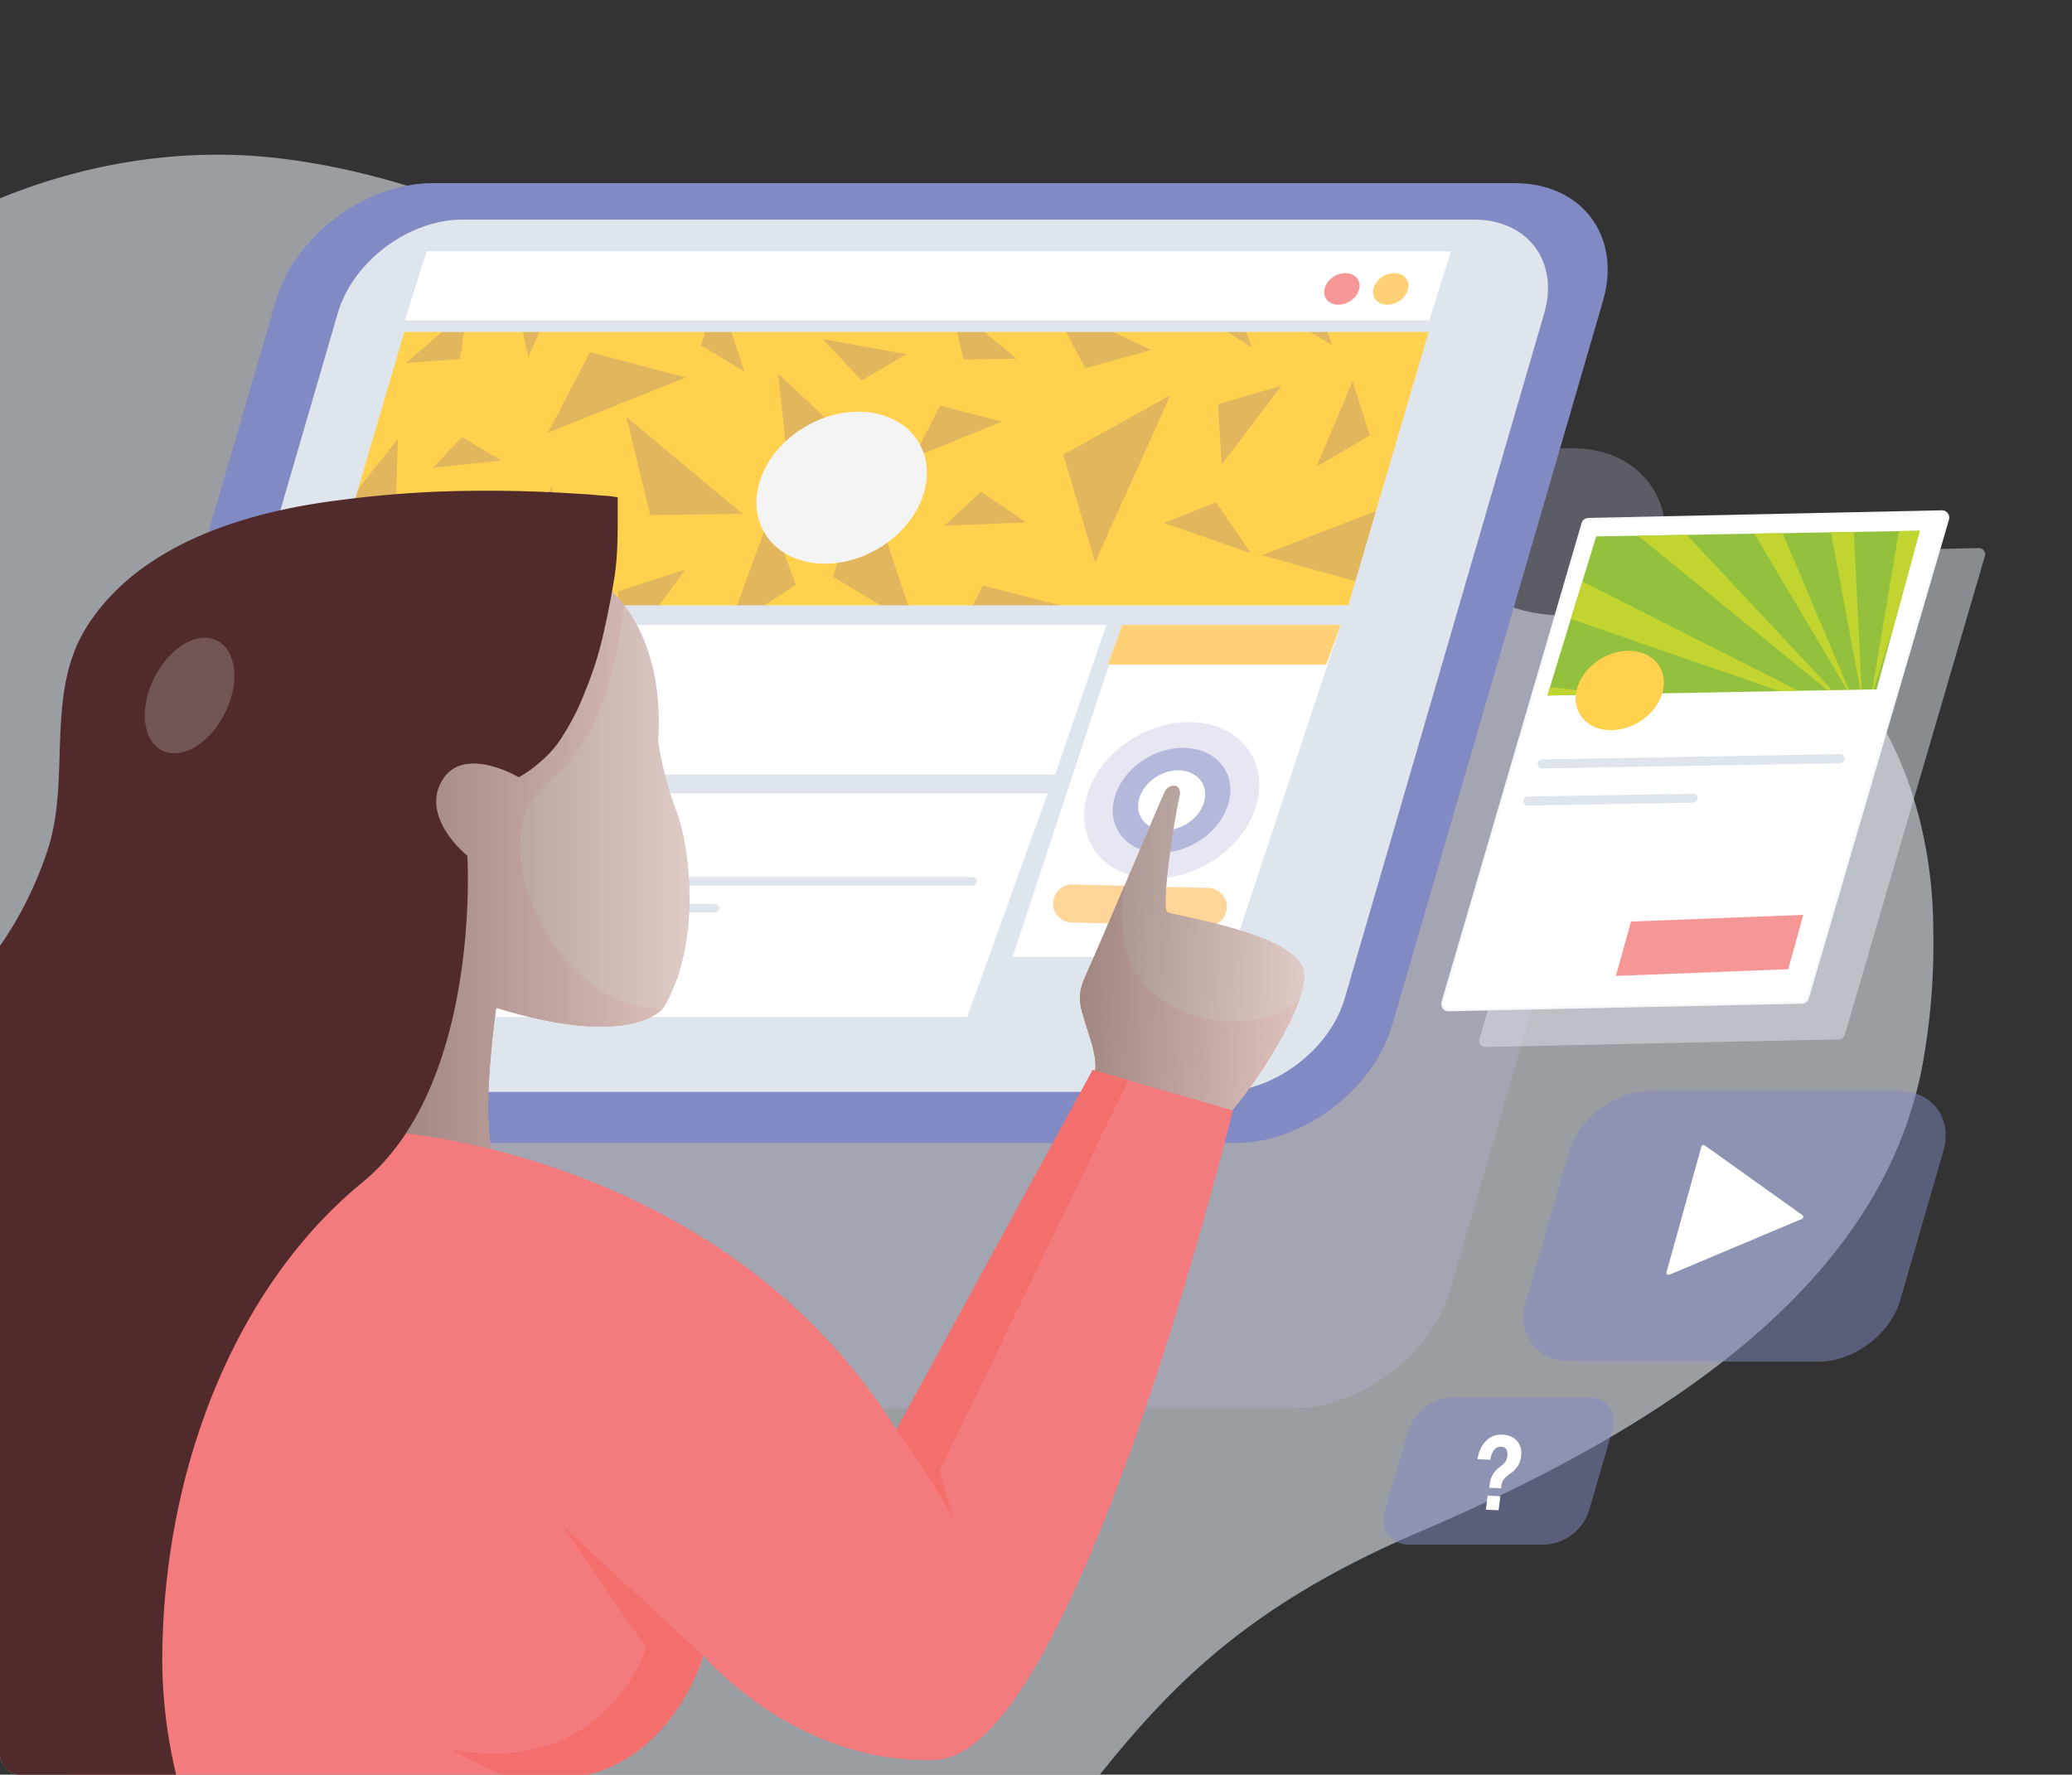 <svg xmlns="http://www.w3.org/2000/svg" xmlns:xlink="http://www.w3.org/1999/xlink" viewBox="0 0 500 428.32">
  <rect x="0" y="0" width="500" height="428.32" fill="#333333" stroke="none"/>
  <defs>
    <clipPath id="clip-path">
      <rect width="468.65" height="428.32" rx="4.75" style="fill: none"/>
    </clipPath>
    <clipPath id="clip-path-2">
      <path d="M392.1,101.23c-27.53,5.41-54.92-16.33-62.89-31.92-15-29.31-50.39-18.4-79.46-19.14C213.1,49.25,179.2,38,145.17,21.24,114.75,6.29,86-8.15,52-12.39,16.13-16.87-21.45-5.5-50.41,17.09c-38.56,30-53.44,79.65-67.1,125.12-15.91,53-35.06,99.12-69,143-33.43,43.28-62.68,92.59-11.8,137,28.63,25,66,34.62,101.94,42.49,85.1,18.65,179.07,50.75,264.86,18.81,26.74-9.95,45.21-31.36,62.6-53.71,30.34-39,44.9-67.47,102.63-92.89,64-28.18,116-65.17,125-121.08a173.22,173.22,0,0,0,2.29-32c0-34.22-15.13-74.74-51.19-82.32A44.87,44.87,0,0,0,392.1,101.23Z" style="fill: none"/>
    </clipPath>
    <clipPath id="clip-path-3">
      <polygon points="325.35 146.09 78.17 146.09 97.56 80.12 344.74 80.12 325.35 146.09" style="fill: none"/>
    </clipPath>
    <linearGradient id="Áåçûìÿííûé_ãðàäèåíò_20" data-name="Áåçûìÿííûé ãðàäèåíò 20" x1="95.68" y1="210.42" x2="166.4" y2="210.42" gradientUnits="userSpaceOnUse">
      <stop offset="0" stop-color="#818181"/>
      <stop offset="1" stop-color="#d7d6d6"/>
    </linearGradient>
    <linearGradient id="Áåçûìÿííûé_ãðàäèåíò_20-2" x1="95.68" y1="210.42" x2="166.4" y2="210.42" xlink:href="#Áåçûìÿííûé_ãðàäèåíò_20"/>
    <linearGradient id="Áåçûìÿííûé_ãðàäèåíò_20-3" x1="184.52" y1="312.17" x2="238.34" y2="312.17" gradientTransform="translate(92.12 -91.65) rotate(2.8)" xlink:href="#Áåçûìÿííûé_ãðàäèåíò_20"/>
    <linearGradient id="Áåçûìÿííûé_ãðàäèåíò_20-4" x1="184.52" y1="324.47" x2="238.34" y2="324.47" gradientTransform="translate(92.12 -91.65) rotate(2.8)" xlink:href="#Áåçûìÿííûé_ãðàäèåíò_20"/>
    <clipPath id="clip-path-4">
      <polygon points="463.27 128.1 452.85 166.37 373.4 167.86 385.18 129.46 385.18 129.46 463.27 128.1" style="fill: none"/>
    </clipPath>
    <clipPath id="clip-path-5">
      <rect x="397.98" y="92.41" width="93.52" height="161.14" transform="translate(648.01 -258.75) rotate(93.96)" style="fill: #94c13d"/>
    </clipPath>
  </defs>
  <title>course girl</title>
  <g style="isolation: isolate">
    <g id="Layer_1" data-name="Layer 1">
      <g>
        <g style="clip-path: url(#clip-path)">
          <path d="M399.32,146.12c-35.21,6.74-45.19.44-61.33-30.3C323.38,88,288.85,98.35,260.5,97.65c-35.74-.88-68.79-11.6-102-27.47C128.87,56,100.85,42.28,67.71,38.25,32.7,34-4,44.8-32.2,66.24-69.8,94.72-84.31,141.86-97.62,185c-15.52,50.32-34.2,94.1-67.27,135.79-32.6,41.09-61.13,87.91-11.51,130,27.92,23.71,64.4,32.87,99.4,40.34,83,17.7,174.63,48.18,258.29,17.86,26.07-9.45,44.08-29.78,61-51,29.58-37,43.78-64.05,100.08-88.19C404.84,343.12,455.55,308,464.29,254.93a161,161,0,0,0,2.23-30.42c0-32.48-14.76-71-49.92-78.14A44.74,44.74,0,0,0,399.32,146.12Z" style="fill: #dfe5ec;opacity: 0.6"/>
          <g style="clip-path: url(#clip-path-2)">
            <g style="opacity: 0.3;mix-blend-mode: multiply">
              <path d="M349.91,311.44c-4.55,15.63-21.59,28.42-37.87,28.42H51c-16.28,0-25.88-12.79-21.33-28.42L80.52,136.6c4.55-15.63,21.59-28.41,37.88-28.41H379.46c16.28,0,25.88,12.78,21.33,28.41Z" style="fill: #b9bbd6"/>
            </g>
          </g>
          <path d="M335.94,247.46c-4.55,15.63-21.6,28.43-37.87,28.43H37c-16.27,0-25.87-12.8-21.32-28.43L66.55,72.63C71.1,57,88.14,44.2,104.42,44.2H365.49c16.28,0,25.88,12.8,21.33,28.43Z" style="fill: #828ac4"/>
          <path d="M324.49,241c-3.61,12.39-17.12,22.53-30,22.53H50.27c-12.91,0-20.52-10.14-16.91-22.53L81.53,75.51C85.14,63.11,98.65,53,111.56,53H355.75c12.91,0,20.52,10.14,16.91,22.54Z" style="fill: #dfe5ec"/>
          <polygon points="344.88 77.32 97.7 77.32 102.95 60.67 350.13 60.67 344.88 77.32" style="fill: #fff"/>
          <g>
            <polygon points="297.06 230.95 244.35 230.95 270.82 150.84 323.53 150.84 297.06 230.95" style="fill: #fff"/>
            <path d="M291.36,223.48l-32.76-.83a4.59,4.59,0,0,1-4.3-5.85h0a4.59,4.59,0,0,1,4.53-3.33l32.76.83a4.59,4.59,0,0,1,4.3,5.85h0A4.6,4.6,0,0,1,291.36,223.48Z" style="fill: #ffd69a"/>
            <polygon points="320.04 160.41 267.33 160.41 270.82 150.84 323.53 150.84 320.04 160.41" style="fill: #ffd177"/>
          </g>
          <g>
            <polygon points="233.41 245.45 102.92 245.45 122.31 191.5 252.81 191.5 233.41 245.45" style="fill: #fff"/>
            <g>
              <path d="M172.52,220.22H119.17a1,1,0,0,1,0-2.07h53.35a1,1,0,0,1,0,2.07Z" style="fill: #dfe5ec"/>
              <path d="M148.58,226.28H117.2a.83.83,0,0,1,0-1.65h31.38a.83.83,0,1,1,0,1.65Z" style="fill: #dfe5ec"/>
              <path d="M214,139.65H182.62a.83.83,0,1,1,0-1.65H214a.83.83,0,1,1,0,1.65Z" style="fill: #dfe5ec"/>
              <path d="M234.71,213.74H122.63a1,1,0,0,1,0-2.06H234.71a1,1,0,0,1,0,2.06Z" style="fill: #dfe5ec"/>
            </g>
            <path d="M131.38,205c-3.07,1.77-6.69,1.22-8.09-1.23s-.05-5.84,3-7.6,6.69-1.22,8.09,1.22S134.46,203.21,131.38,205Z" style="fill: #828ac4;opacity: 0.5"/>
          </g>
          <path d="M207.46,129.91c-7.42,4.26-16.18,2.93-19.57-3s-.11-14.13,7.32-18.39,16.18-2.93,19.56,3S214.88,125.65,207.46,129.91Z" style="fill: #74c1ec;opacity: 0.5"/>
          <path d="M337.38,72.82c-2.14,1.23-4.68.85-5.66-.86s0-4.09,2.12-5.32,4.68-.85,5.66.86S339.53,71.59,337.38,72.82Z" style="fill: #ffd177"/>
          <path d="M325.58,72.82c-2.14,1.23-4.68.85-5.66-.86s0-4.09,2.12-5.32,4.68-.85,5.66.86S327.73,71.59,325.58,72.82Z" style="fill: #f05252;opacity: 0.6"/>
          <g>
            <polygon points="103.98 231.07 51.27 230.57 78.5 150.72 131.21 151.22 103.98 231.07" style="fill: #fff"/>
            <polygon points="127.63 160.75 74.92 160.25 78.5 150.72 131.21 151.22 127.63 160.75" style="fill: #b9bbd6;opacity: 0.6"/>
            <path d="M82.84,171.34c-1.88,1-4.08.7-4.92-.8s0-3.55,1.89-4.6,4.08-.7,4.92.79S84.72,170.29,82.84,171.34Z" style="fill: #828ac4;opacity: 0.5"/>
            <path d="M79.19,183.68c-1.88,1.06-4.08.7-4.92-.79s0-3.56,1.89-4.61,4.08-.7,4.91.79S81.07,182.63,79.19,183.68Z" style="fill: #828ac4;opacity: 0.5"/>
            <path d="M75.54,196c-1.88,1.06-4.08.7-4.92-.79s0-3.56,1.88-4.61,4.08-.7,4.92.79S77.41,195,75.54,196Z" style="fill: #828ac4;opacity: 0.5"/>
          </g>
          <polygon points="254.63 186.93 124.13 186.93 136.46 150.84 266.96 150.84 254.63 186.93" style="fill: #fff"/>
          <g>
            <path d="M291.52,208.45c-10.64,6.1-23.18,4.2-28-4.25S263.33,184,274,177.86s23.19-4.2,28,4.26S302.15,202.35,291.52,208.45Z" style="fill: #828ac4;opacity: 0.2"/>
            <path d="M288.63,203.42c-7.14,4.1-15.56,2.82-18.82-2.86s-.11-13.58,7-17.68,15.56-2.81,18.81,2.86S295.77,199.33,288.63,203.42Z" style="fill: #828ac4;opacity: 0.5"/>
            <path d="M286.1,199c-4.08,2.33-8.88,1.61-10.73-1.62s-.06-7.75,4-10.09,8.87-1.61,10.73,1.62S290.17,196.67,286.1,199Z" style="fill: #fff"/>
          </g>
          <g>
            <g style="clip-path: url(#clip-path-3)">
              <g>
                <rect x="113.03" y="-59.41" width="204.69" height="352.7" transform="translate(98.43 332.32) rotate(-90)" style="fill: #ffd14e"/>
                <path d="M95,190.84l8.42-14.63,1.93,10.14Zm36.55-174-9.35-2.28h-9L120,22.76ZM68.3,14.6h-4L50.81,17.81,51,35.21ZM277.89,47.36l-31.68-9.79,13.08,17.88ZM134.4,45.42l-2.1-17.79-16.36,24.3ZM110.71,28.67,90.83,14.6h-2l-16.62,15Zm60.61,29.22,7.15-18.64L167.2,46.39Zm-48.83,5.72,5,22.55,6.33-14.07Zm59.85,1.64,27.22,5.43,10.31-23.22Zm16.29-40.89,23.75,17.82,20.67-17.63Zm-8.89,2.26L183.51,54l14.24-12.18ZM111,86.66l1.78-11.81L98,87.6Zm55.85,66.9L177,167.51l14.5-6.27ZM318,153.49l-18.3-5.59,7.58,10.3ZM69.18,79.11l6.17-17.25-26,14.81ZM143,205.65,169.53,174l-26.83,6.43Zm145.11-54.52L269,148.65l-6.06,16.6ZM102.6,164,64,156.64,81.79,176Zm27.23,6.5,7.82-10.42-20.8,4.58Zm35.42-33-16.16,5.21,1.4,15.48Zm.24-46.41L142.38,85l-10.12,19.41ZM135.81,55.94l24.11,16.94-6.18-18.7Zm-17.88,83.54-11.33-1,13,13.34ZM59.4,114.61l30.17-26L63,90.53Zm94.4-100H142l21.3,28.05-.26-26.07ZM76.38,142.21,63,127.65l1.35,13.13ZM96,105.93,79.64,126.7,94.9,145.45ZM111.3,42.58,87,49.52l1.33,23.07Zm260.83,77.59-16.48,16.46,15.4-2.26ZM63.77,42.59,57.41,53.94l20-7.3Zm266.81,62.47L326.4,92l-8.71,20.63ZM286.11,14.6H277.5l-2.29,5.08Zm15,204.69-3.82-17.66-17.8-.14,1-.92L254.6,203.3l-1.87,16h7.46l18-16.6,19,16.6ZM304.49,134,331,141.36l11.87-22.22ZM251.25,14.6h-9.68l5,3.86Zm43.55,97.51,14.43-19-15.3,4.41Zm-18.88-76.6L268.14,19,251.8,22.58Zm-85.19,81.55,9.12-15.59L187.76,90.19Zm7.82-35.23,9.36,10,10.85-6.34Zm-22.81,70,16.34-10.69-6.26-16.74ZM253.4,72.86l8.49,16,15.95-4.37Zm-8.07,13.71L229.27,73.21l3.28,13.57Zm-108.65,54.3-3.47-23.47-7.49,14Zm64.28-1.7L220.77,151l-11.94-35.79Zm-31.8-55.8,10.48,6.31-6.27-19Zm72.63,18.38L226.87,97.9l-6.43,12.54ZM104.5,112.86,121,111.17l-9.51-5.67Zm132.25,5.79-8.85,8.23,19.75-.77ZM179.18,124l-28-23.35,5.7,23.68ZM63.93,171.66,39,170.23v17.83Zm174.38,47.63,5.87-7.48L237,203l-.43,16.32Zm153.41-4.2-8.13-6.44-11.79,9.54,19.92.6Zm-346.78,4.2L39,211.11v8.18Zm32.66,0h26.72l6.77-19.4Zm267.76-8.53-6.92,6.89,15.93-1.16Zm-14.15-8.95-15.1,4.33.77,13.15h1ZM228.9,206.55l-14.05-15.1,1.08,27.84h4.25ZM40.56,84.89,39,82.17v4.11Zm.36-21.72,3.7-11.66L39,48.24v9.44Zm.47,85.61L52,122.21,39,113.37v26.55Zm1.41,18.94,9.53-14.79L39,156.87v9.46ZM43.25,22.9,39,18.55V29.34ZM86,194.31,46,206.07l26.14,9.65ZM391.72,18.56l-2.25,3.13,2.25,2.54Zm-77,2.07,25.78,11.22L353.12,14.6H340.59Zm49.34,2.89,19.21-7.9-4-1H368.58ZM227.71,18.91l-3.38-4.31H212Zm71.18-2.48h15.72l-2.47-1.83H301Zm89.57,77.71,3.26,8.9V96Zm-2.18,36.05-1.2,11.7,6.64-6.3v-6.05Zm4.86,32,.58.86v-1.49ZM368.05,61.91l15.2,19.68,8.47-4V68.56ZM389.8,185.73l-11.33,7.89L391.72,195v-7.49ZM353.51,39.88l24.28,12.41,13.93-16.76V33.45ZM256.6,109.74l7.67,26,18.16-40.37Zm15.26,78.43,6.44-14.25L269.17,179ZM335.29,158l12,11.29-2.89-26.83ZM221.81,184.88l39.73,2L241,169.94ZM179.91,14.6l-1.25,8.68,10-8.68ZM365.7,167.37l12.5,4.19-11-18.53Zm-54.84,21.34,20.57.25,4.35-18.31ZM294.6,170.46l-6.25,15.74,24.52-12.86Zm-137,48.83-7.21-8.7L139.8,216l13.66,3.34Zm11.66-.33,22.47.33h16.23l-20.38-15.62Zm11.85-40.14L162.7,204.31l20-6.34Zm14.48-2.28,8.92,19.72,10-34ZM363.38,198.2l-4.53-11L348.08,189ZM350.92,31.8,321.57,56.67,347.23,55ZM228.09,55.13,244.56,66l-4.51-12.39Zm40.65,7.66,33.44,21.12-9.51-24.66ZM312.92,49l3.93-15.3L295.67,48.43ZM291.21,24.73l-5.11,9.71,16.68-6.6Zm16.91,50.66,13.32,7.87-8.12-24ZM228,159.21l30.5-12.4-21.3-5.51Zm-98,59.74,0-37.81-15.06,20.29ZM301.83,133.5l-8.36-12.27-12.63,5Zm65.11-55-23.12,36.3L370.7,104.5Zm-45.09.17L365,80.53,342.61,62.32Z" style="fill: #724b9e;opacity: 0.2"/>
              </g>
            </g>
            <path d="M211.63,132.57c-10.34,5.94-22.53,4.08-27.24-4.14s-.16-19.66,10.19-25.59,22.52-4.08,27.23,4.13S222,126.65,211.63,132.57Z" style="fill: #f4f4f4"/>
          </g>
          <g>
            <g>
              <g>
                <path d="M146.79,142.11s13.78,10,12,36.83a86.35,86.35,0,0,0,4.38,16.78c3.14,8,6.39,31.57-3,47.36,0,0-7,10.47-40.47.13,0,0-4,27.81-.56,35.52l-23.49-2.45s2.44-71.22,2.63-72.91,11.08-25.56,11.08-25.56Z" style="fill: #f4af9f"/>
                <path d="M132.26,188.71c13.85-10.53,17.37-33.21,18.25-42.74a21.1,21.1,0,0,0-3.72-3.86l-37.4,35.7s-10.9,23.87-11.08,25.56-2.63,72.91-2.63,72.91l23.49,2.45c-3.39-7.71.56-35.52.56-35.52,29.44,9.09,38.4,2.09,40.12.28C133.12,243.4,115,201.86,132.26,188.71Z" style="fill: #f6917e"/>
              </g>
              <g style="opacity: 0.72;mix-blend-mode: overlay">
                <path d="M146.79,142.11s13.78,10,12,36.83a86.35,86.35,0,0,0,4.38,16.78c3.14,8,6.39,31.57-3,47.36,0,0-7,10.47-40.47.13,0,0-4,27.81-.56,35.52l-23.49-2.45s2.44-71.22,2.63-72.91,11.08-25.56,11.08-25.56Z" style="fill: url(#Áåçûìÿííûé_ãðàäèåíò_20)"/>
                <path d="M132.26,188.71c13.85-10.53,17.37-33.21,18.25-42.74a21.1,21.1,0,0,0-3.72-3.86l-37.4,35.7s-10.9,23.87-11.08,25.56-2.63,72.91-2.63,72.91l23.49,2.45c-3.39-7.71.56-35.52.56-35.52,29.44,9.09,38.4,2.09,40.12.28C133.12,243.4,115,201.86,132.26,188.71Z" style="fill: url(#Áåçûìÿííûé_ãðàäèåíò_20-2)"/>
              </g>
            </g>
            <g>
              <g>
                <path d="M262.34,261.22s3.75-.37,1.08-9.47-4.18-10.4-1.15-16.92,17.8-41.74,18.83-43.79,4.43-2.17,3.46,1.58-4.62,26.7-2.79,27.57,31.54,5.25,32.88,14.36S298,268.9,293.85,271.41Z" style="fill: #f4af9f"/>
                <path d="M287.14,244.75c-19.82-6.55-16.58-27-15.73-31.09-3.88,9.11-7.75,18.17-9.14,21.17-3,6.52-1.51,7.83,1.15,16.92s-1.08,9.47-1.08,9.47l31.51,10.19c3.37-2,15.67-18.79,19.63-30C308.35,245.29,299.69,248.91,287.14,244.75Z" style="fill: #f6917e"/>
              </g>
              <g style="opacity: 0.72;mix-blend-mode: overlay">
                <path d="M262.34,261.22s3.75-.37,1.08-9.47-4.18-10.4-1.15-16.92,17.8-41.74,18.83-43.79,4.43-2.17,3.46,1.58-4.62,26.7-2.79,27.57,31.54,5.25,32.88,14.36S298,268.9,293.85,271.41Z" style="fill: url(#Áåçûìÿííûé_ãðàäèåíò_20-3)"/>
                <path d="M287.14,244.75c-19.82-6.55-16.58-27-15.73-31.09-3.88,9.11-7.75,18.17-9.14,21.17-3,6.52-1.51,7.83,1.15,16.92s-1.08,9.47-1.08,9.47l31.51,10.19c3.37-2,15.67-18.79,19.63-30C308.35,245.29,299.69,248.91,287.14,244.75Z" style="fill: url(#Áåçûìÿííûé_ãðàäèåíò_20-4)"/>
              </g>
            </g>
            <path d="M263.68,258.24l-47.36,86.83c-36.92-59.22-103.57-69.85-118.41-71.51h0c-.69,1.06-1.42,2.08-2.17,3.08l-.22.3c-.68.89-1.38,1.75-2.11,2.59l-.45.54c-.68.75-1.39,1.49-2.11,2.21-.2.2-.39.41-.6.6-.91.88-1.86,1.74-2.84,2.55C58.59,309,12.61,346.94,11.87,394.29c-.69,42.84,26,120.42,117.59,138a1.64,1.64,0,0,1,.78.26c2.88-.1,5.78-.21,8.72-.35,33.06-1.52,52.3-5.45,66-12.44-67.63-1.93-93-87.94-68.28-90.48,25.56-2.63,33.08-29.69,33.08-29.69s22.17,26.31,56,25.18S297.5,268,297.5,268Z" style="fill: #f37b7e"/>
            <path d="M226.72,355.08l45.55-94.36-8.59-2.48-47.36,86.83S228,361.6,230.47,367.61Z" style="fill: #f26f6e"/>
            <path d="M136.64,429.25a35.25,35.25,0,0,0,5.78-1.09c17-4.64,24.38-20.58,26.56-26.43a.08.08,0,0,0,0-.05q.1-.3.21-.57l0-.07.16-.47a.25.25,0,0,1,0-.07l.12-.36a.64.64,0,0,0,0-.07l.08-.24a.19.19,0,0,1,0-.07,2,2,0,0,1,.06-.2l-34-31.45,20.3,29.57S146.54,429,109,422.24c0,0,8.33,4.94,14.74,6.89-.77,3.33-3.49,19.9,11.25,43.34v-.05C124.57,451.4,124.51,430.5,136.64,429.25Z" style="fill: #f26f6e"/>
            <path d="M-109.61,375.15c-6,70.36,26.21,167.28,248.57,157-75.2-32.51-100.5-89-99.79-133.66.75-47.36,19.42-89.53,48.24-113.08s25.37-78.87,25.37-78.87-11.28-9-6.2-18,18.6-.95,18.6-.95a27.91,27.91,0,0,0,5-3.53,26.65,26.65,0,0,0,4.34-4.54,58,58,0,0,0,6.66-12.61A83.45,83.45,0,0,0,145.6,153c1-4.42,1.9-8.89,2.62-13.36.91-5.54.84-11.2.84-16.8,0-.94,0-1.89,0-2.82a30.26,30.26,0,0,0-4.14-.43c-1.3-.13-2.6-.27-3.91-.33l-4.38-.26q-13-.77-26-.49a258.56,258.56,0,0,0-27.13,2l.14,0c-22.83,2.6-49.92,10.24-62.85,31-10,16.1-3.58,36.43-9.34,53.79-5.26,15.83-15,31.06-29,40.55C-33.11,256.36-104.11,310-109.61,375.15Z" style="fill: #512a2c"/>
          </g>
        </g>
        <g>
          <path d="M443.75,250.86l-85.28,1.84a1.51,1.51,0,0,1-1.48-1.94L390.8,135.2a1.52,1.52,0,0,1,1.41-1.09l85.29-1.83a1.51,1.51,0,0,1,1.48,1.93L445.17,249.78A1.5,1.5,0,0,1,443.75,250.86Z" style="fill: #dfe5ec;opacity: 0.5"/>
          <g>
            <g>
              <g style="opacity: 0.5;mix-blend-mode: multiply">
                <path d="M458.51,313.91c-2.35,8.1-11.18,14.72-19.61,14.72H379.3c-8.44,0-13.41-6.62-11.05-14.72L378.68,278c2.36-8.1,11.18-14.72,19.62-14.72h59.61c8.43,0,13.4,6.62,11,14.72Z" style="fill: #828ac4"/>
              </g>
              <path d="M410.56,276.78,402.16,307a.54.54,0,0,0,.72.64l31.94-13.45a.54.54,0,0,0,.1-.93l-23.53-16.81A.54.54,0,0,0,410.56,276.78Z" style="fill: #fff"/>
            </g>
            <g style="opacity: 0.5;mix-blend-mode: multiply">
              <path d="M383.38,364.8a11.83,11.83,0,0,1-10.7,8H340.17c-4.6,0-7.31-3.61-6-8l5.69-19.56a11.84,11.84,0,0,1,10.7-8h32.52c4.6,0,7.31,3.61,6,8Z" style="fill: #828ac4"/>
            </g>
            <g>
              <path d="M434.85,242l-85.28,1.83a1.51,1.51,0,0,1-1.48-1.93l33.8-115.57a1.51,1.51,0,0,1,1.42-1.08l85.28-1.84a1.52,1.52,0,0,1,1.49,1.94L436.27,240.87A1.53,1.53,0,0,1,434.85,242Z" style="fill: #fff;stroke: #f6f7f8;stroke-miterlimit: 10;stroke-width: 0.5px"/>
              <g>
                <polygon points="431.53 233.92 389.94 235.54 393.57 222.42 435.16 220.8 431.53 233.92" style="fill: #f05252;opacity: 0.6"/>
                <g>
                  <g style="clip-path: url(#clip-path-4)">
                    <g>
                      <rect x="397.98" y="92.41" width="93.52" height="161.14" transform="translate(648.01 -258.75) rotate(93.96)" style="fill: #94c13d"/>
                      <g style="clip-path: url(#clip-path-5)">
                        <path d="M546.24,171.37l-.33,12.22L455.44,175ZM454.92,177l82,39.2,4.52-11.36Zm-1.16,1.65,63.48,65,8.15-9.11Zm-1.66,1.15,37.21,82.9,10.79-5.74Zm-2,.51,6.41,90.65,12.11-1.68Zm-2-.19L423,267.39,434.89,270Zm-1.82-.88-53.7,73.31,10.32,6.55Zm-1.41-1.45L369.25,228.1l7.44,9.7Zm-.83-1.84-88.35,21.23,3.65,11.67Zm-.14-2-90.26-10.48-.59,12.21Zm.57-1.94L363.35,131,358.6,142.3Zm1.2-1.63L383.59,104l-8.34,8.94Zm1.68-1.12L411.9,85.54,401,91.06Zm2-.46L444.83,78,432.69,79.4Zm2,.23,27-86.76-11.89-2.84Zm1.81.92,55.22-72.17L498.19,91Zm1.38,1.47,76.68-48.75L524,112.76Zm.78,1.87,88.78-19.38-3.4-11.74Z" style="fill: #c2d42f"/>
                      </g>
                    </g>
                  </g>
                  <path d="M395.43,174.32c-5.31,3.17-11.66,2.32-14.18-1.91S381,162.2,386.31,159s11.66-2.32,14.18,1.9S400.75,171.15,395.43,174.32Z" style="fill: #ffd14e"/>
                </g>
                <path d="M444.16,184.21l-72.08,1.26a1.07,1.07,0,0,1-1-1.08,1,1,0,0,1,1-1.1L444.13,182a1.09,1.09,0,0,1,0,2.17Z" style="fill: #dfe5ec"/>
                <path d="M408.7,193.73l-40,.7a1.09,1.09,0,0,1,0-2.18l40-.69a1.09,1.09,0,0,1,0,2.17Z" style="fill: #dfe5ec"/>
              </g>
            </g>
            <g>
              <polygon points="361.63 364.5 358.56 364.37 358.99 360.97 362.06 361.11 361.63 364.5" style="fill: #fff"/>
              <path d="M364.79,355.38c-1,.76-2.06,1.37-2.44,2.83l-.11,1-2.85-.13.14-1.12a5.69,5.69,0,0,1,2.33-3.84c.91-.73,1.7-1.27,1.87-2.62.19-1.53-.39-2.28-1.51-2.33-1.51-.07-2.33,1.38-2.57,3.15l-3.1-.14c.51-3.56,2.82-6.07,5.89-5.94,4,.18,4.89,3.13,4.64,5.05A5.41,5.41,0,0,1,364.79,355.38Z" style="fill: #fff"/>
            </g>
          </g>
        </g>
        <ellipse cx="45.75" cy="167.86" rx="14.83" ry="9.54" transform="translate(-124.92 134.03) rotate(-63.54)" style="fill: #fff;opacity: 0.2"/>
      </g>
    </g>
  </g>
</svg>
